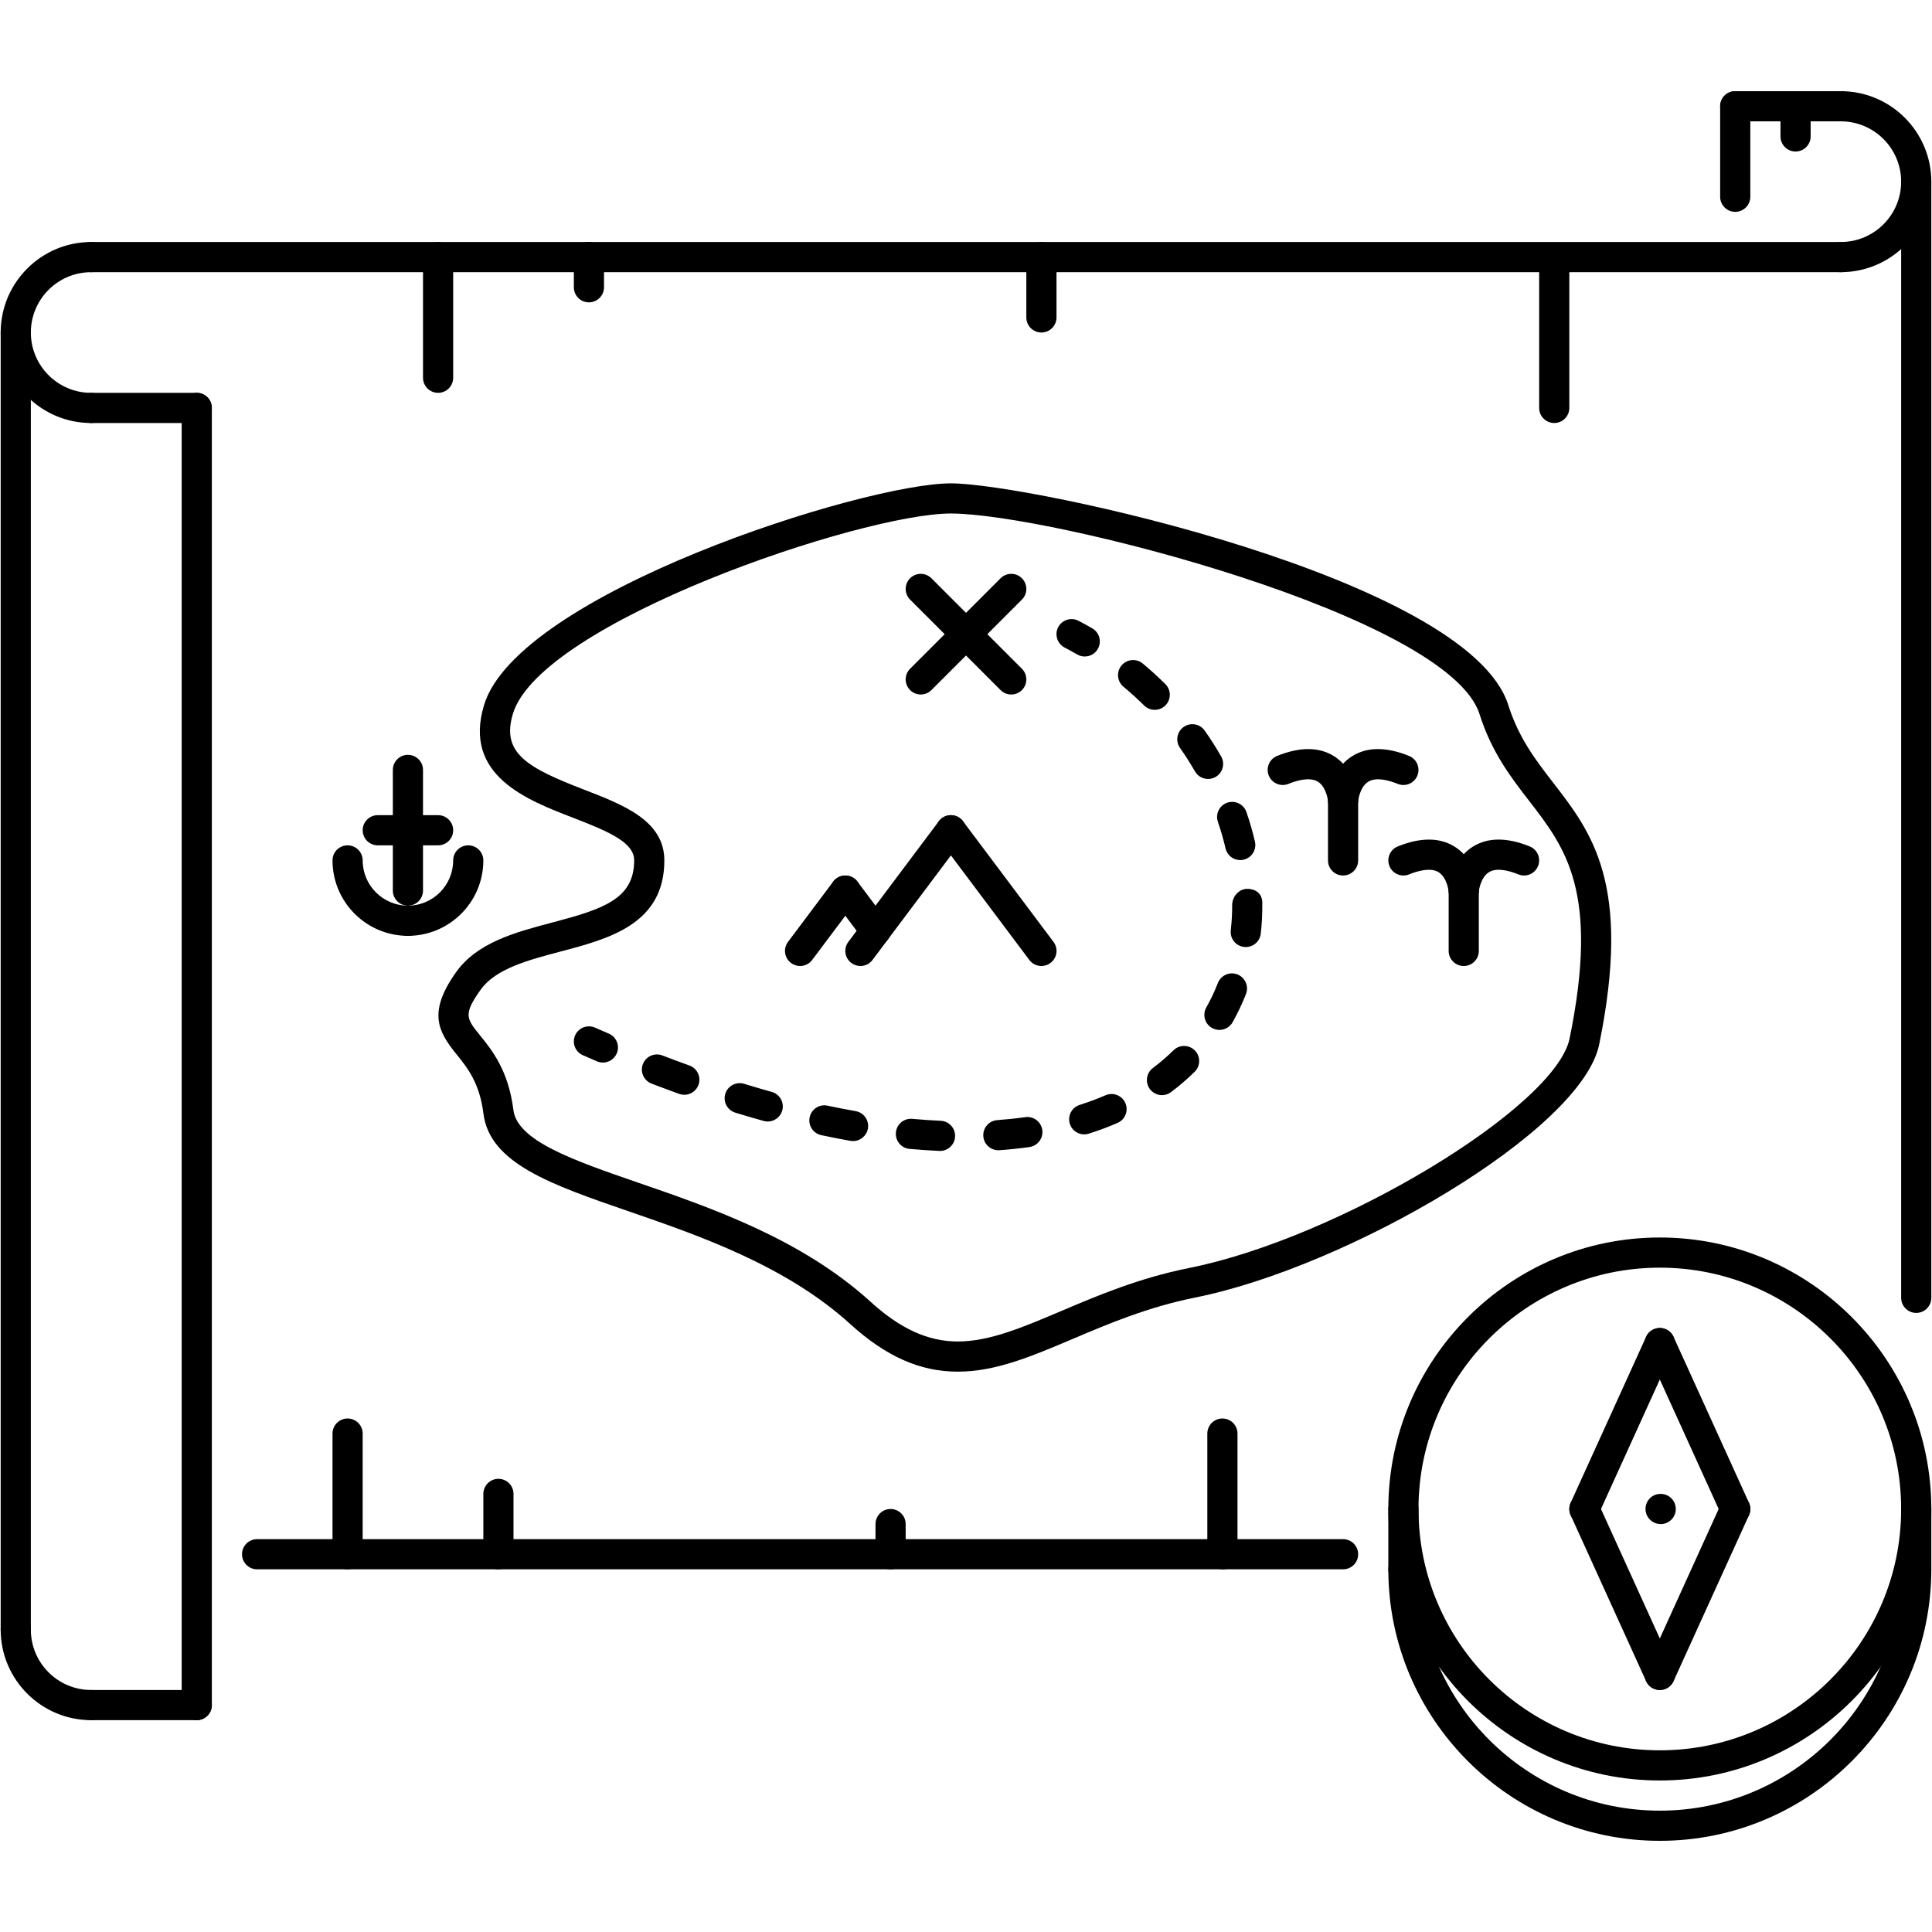 <svg height='100px' width='100px' xmlns="http://www.w3.org/2000/svg" version="1.1" x="0px" y="0px" viewBox="0 0 512 512" enable-background="new 0 0 512 512"><g><g><g><path d="M24.163,112.102c-13.225,0-23.982-10.758-23.982-23.983s10.758-23.983,23.982-23.983c2.21,0,3.997,1.788,3.997,3.998 s-1.787,3.997-3.997,3.997c-8.821,0-15.988,7.17-15.988,15.989s7.167,15.989,15.988,15.989c2.21,0,3.997,1.788,3.997,3.997 S26.373,112.102,24.163,112.102z"></path></g></g><g><g><path d="M4.178,435.873c-2.21,0-3.997-1.787-3.997-3.996V88.119c0-2.209,1.787-3.997,3.997-3.997 c2.209,0,3.997,1.788,3.997,3.997v343.758C8.175,434.086,6.387,435.873,4.178,435.873z"></path></g></g><g><g><path d="M52.144,112.102h-27.98c-2.209,0-3.997-1.788-3.997-3.998s1.788-3.997,3.997-3.997h27.98c2.21,0,3.997,1.788,3.997,3.997 S54.354,112.102,52.144,112.102z"></path></g></g><g><g><path d="M487.836,72.13H24.163c-2.209,0-3.997-1.788-3.997-3.997s1.788-3.998,3.997-3.998h463.673 c2.21,0,3.997,1.788,3.997,3.998S490.046,72.13,487.836,72.13z"></path></g></g><g><g><path d="M52.144,455.859h-27.98c-2.209,0-3.997-1.787-3.997-3.998c0-2.209,1.788-3.996,3.997-3.996h27.98 c2.21,0,3.997,1.787,3.997,3.996C56.141,454.072,54.354,455.859,52.144,455.859z"></path></g></g><g><g><path d="M355.929,415.887H68.133c-2.21,0-3.998-1.787-3.998-3.996s1.788-3.998,3.998-3.998h287.796 c2.21,0,3.998,1.789,3.998,3.998S358.139,415.887,355.929,415.887z"></path></g></g><g><g><path d="M24.163,455.859c-13.225,0-23.982-10.758-23.982-23.982c0-2.211,1.787-3.998,3.997-3.998 c2.209,0,3.997,1.787,3.997,3.998c0,8.82,7.167,15.988,15.988,15.988c2.21,0,3.997,1.787,3.997,3.996 C28.16,454.072,26.373,455.859,24.163,455.859z"></path></g></g><g><g><path d="M52.144,455.859c-2.209,0-3.997-1.787-3.997-3.998V108.104c0-2.209,1.788-3.997,3.997-3.997 c2.21,0,3.997,1.788,3.997,3.997v343.757C56.141,454.072,54.354,455.859,52.144,455.859z"></path></g></g><g><g><path d="M487.836,72.13c-2.209,0-3.997-1.788-3.997-3.997s1.788-3.998,3.997-3.998c8.822,0,15.989-7.17,15.989-15.988 c0-8.818-7.167-15.989-15.989-15.989c-2.209,0-3.997-1.788-3.997-3.998c0-2.209,1.788-3.997,3.997-3.997 c13.226,0,23.983,10.758,23.983,23.983C511.819,61.372,501.062,72.13,487.836,72.13z"></path></g></g><g><g><path d="M487.836,32.158h-27.979c-2.21,0-3.998-1.788-3.998-3.998c0-2.209,1.788-3.997,3.998-3.997h27.979 c2.21,0,3.997,1.788,3.997,3.997C491.833,30.371,490.046,32.158,487.836,32.158z"></path></g></g><g><g><path d="M459.856,56.141c-2.21,0-3.998-1.788-3.998-3.997V28.161c0-2.209,1.788-3.997,3.998-3.997 c2.209,0,3.996,1.788,3.996,3.997v23.983C463.853,54.354,462.065,56.141,459.856,56.141z"></path></g></g><g><g><path d="M507.822,347.936c-2.21,0-3.997-1.787-3.997-3.998V48.147c0-2.209,1.787-3.997,3.997-3.997 c2.209,0,3.997,1.788,3.997,3.997v295.791C511.819,346.148,510.031,347.936,507.822,347.936z"></path></g></g><g><g><g><path d="M253.813,363.502L253.813,363.502c-9.969,0-19.018-4.012-28.479-12.607c-17.082-15.527-40.144-23.477-58.662-29.861 c-20.618-7.105-36.903-12.727-38.551-25.904c-1.022-8.174-4.278-12.195-7.144-15.738c-4.848-5.988-7.689-11.055-0.148-21.703 c5.637-7.964,15.786-10.638,25.584-13.226c13.42-3.54,21.648-6.226,21.648-16.441c0-4.712-6.425-7.545-16.23-11.324 c-12.296-4.743-29.144-11.238-23.569-29.795c8.885-29.624,100.663-58.811,123.741-58.811 c20.735,0,137.052,25.064,147.708,58.752c2.779,8.767,7.229,14.532,11.944,20.638c10.228,13.236,20.798,26.922,12.148,69.303 c-4.7,22.99-66.859,59.035-107.065,67.076c-12.538,2.516-23.108,6.996-32.438,10.961 C273.323,359.475,263.846,363.502,253.813,363.502z M252.003,136.084c-23.733,0-108.814,28.855-116.09,53.111 c-3.092,10.336,3.685,14.213,18.799,20.041c10.492,4.048,21.345,8.232,21.345,18.784c0,16.895-14.662,20.759-27.605,24.174 c-8.424,2.221-17.129,4.516-21.095,10.114c-4.63,6.535-3.771,7.588-0.164,12.055c3.193,3.934,7.557,9.336,8.86,19.781 c1.031,8.229,15.95,13.375,33.227,19.33c19.214,6.621,43.126,14.865,61.426,31.502c7.9,7.189,15.247,10.531,23.108,10.531l0,0 c8.4,0,17.191-3.73,27.363-8.049c9.674-4.113,20.65-8.768,34-11.438c39.605-7.916,97.064-42.602,100.788-60.832 c7.925-38.796-1.093-50.468-10.633-62.823c-4.935-6.386-10.04-12.994-13.241-23.112 C383.815,163.117,278.055,136.084,252.003,136.084z"></path></g></g><g><g><path d="M108.104,240.011c-2.21,0-3.997-1.788-3.997-3.997v-31.978c0-2.209,1.787-3.997,3.997-3.997 c2.209,0,3.997,1.788,3.997,3.997v31.978C112.102,238.224,110.313,240.011,108.104,240.011z"></path></g></g><g><g><path d="M116.099,224.023h-15.989c-2.209,0-3.997-1.788-3.997-3.997c0-2.21,1.788-3.998,3.997-3.998h15.989 c2.209,0,3.997,1.788,3.997,3.998C120.096,222.235,118.308,224.023,116.099,224.023z"></path></g></g><g><g><path d="M108.104,248.006c-11.023,0-19.986-8.966-19.986-19.986c0-2.209,1.788-3.997,3.997-3.997 c2.21,0,3.997,1.788,3.997,3.997c0,6.612,5.379,11.991,11.992,11.991c2.209,0,3.997,1.788,3.997,3.998 S110.313,248.006,108.104,248.006z"></path></g></g><g><g><path d="M108.104,248.006c-2.21,0-3.997-1.788-3.997-3.997s1.787-3.998,3.997-3.998c6.612,0,11.991-5.379,11.991-11.991 c0-2.209,1.788-3.997,3.997-3.997c2.21,0,3.997,1.788,3.997,3.997C128.09,239.04,119.128,248.006,108.104,248.006z"></path></g></g><g><g><path d="M212.031,256c-0.844,0-1.679-0.262-2.397-0.801c-1.771-1.323-2.131-3.829-0.804-5.594l11.991-15.988 c1.327-1.765,3.834-2.116,5.598-0.8c1.772,1.323,2.132,3.83,0.805,5.594L215.231,254.4C214.443,255.45,213.249,256,212.031,256z "></path></g></g><g><g><path d="M232.017,250.676c-1.218,0-2.412-0.55-3.201-1.6l-7.994-10.665c-1.327-1.764-0.968-4.271,0.805-5.594 c1.764-1.327,4.271-0.968,5.598,0.8l7.994,10.664c1.327,1.765,0.968,4.271-0.805,5.594 C233.695,250.415,232.86,250.676,232.017,250.676z"></path></g></g><g><g><path d="M228.02,256c-0.843,0-1.679-0.262-2.396-0.801c-1.772-1.323-2.132-3.829-0.805-5.594l23.983-31.977 c1.327-1.764,3.833-2.124,5.598-0.8c1.772,1.323,2.131,3.829,0.804,5.594L231.221,254.4C230.432,255.45,229.237,256,228.02,256z "></path></g></g><g><g><path d="M275.985,256c-1.218,0-2.412-0.551-3.201-1.601l-23.982-31.978c-1.327-1.765-0.968-4.271,0.804-5.594 c1.757-1.331,4.271-0.972,5.598,0.8l23.983,31.977c1.327,1.765,0.968,4.271-0.805,5.594 C277.664,255.739,276.829,256,275.985,256z"></path></g></g><g><g><path d="M355.929,232.017c-2.209,0-3.996-1.788-3.996-3.997v-15.989c0-2.209,1.787-3.997,3.996-3.997 c2.21,0,3.998,1.788,3.998,3.997v15.989C359.927,230.229,358.139,232.017,355.929,232.017z"></path></g></g><g><g><path d="M355.929,216.028c-2.076,0-3.825-1.592-3.98-3.685c-0.016-0.074-0.406-3.786-2.701-5.195 c-2.093-1.272-5.396-0.387-7.808,0.593c-2.046,0.824-4.372-0.164-5.199-2.206c-0.828-2.049,0.156-4.376,2.201-5.203 c6.027-2.439,11.102-2.42,15.06,0.051c5.707,3.556,6.363,10.574,6.41,11.363c0.164,2.201-1.499,4.114-3.701,4.27 C356.116,216.024,356.022,216.028,355.929,216.028z"></path></g></g><g><g><path d="M355.929,216.028c-0.094,0-0.187-0.004-0.28-0.012c-2.202-0.156-3.864-2.069-3.7-4.27 c0.047-0.789,0.702-7.808,6.409-11.363c3.958-2.475,9.024-2.494,15.06-0.051c2.045,0.827,3.029,3.154,2.201,5.203 c-0.819,2.05-3.154,3.033-5.199,2.206c-2.42-0.976-5.754-1.877-7.83-0.574c-2.271,1.417-2.67,5.109-2.678,5.148 C359.771,214.42,358.014,216.028,355.929,216.028z"></path></g></g><g><g><path d="M387.907,256c-2.21,0-3.998-1.788-3.998-3.998v-15.989c0-2.209,1.788-3.997,3.998-3.997 c2.209,0,3.996,1.788,3.996,3.997v15.989C391.903,254.212,390.116,256,387.907,256z"></path></g></g><g><g><path d="M387.907,240.011c-2.077,0-3.826-1.592-3.982-3.685c-0.016-0.074-0.405-3.786-2.701-5.195 c-2.092-1.273-5.402-0.383-7.807,0.593c-2.045,0.832-4.372-0.16-5.199-2.205c-0.828-2.05,0.156-4.376,2.201-5.204 c6.027-2.439,11.102-2.42,15.06,0.051c5.707,3.556,6.362,10.575,6.409,11.363c0.164,2.202-1.498,4.114-3.7,4.27 C388.094,240.007,388.001,240.011,387.907,240.011z"></path></g></g><g><g><path d="M387.907,240.011c-0.094,0-0.188-0.004-0.281-0.012c-2.202-0.156-3.865-2.068-3.701-4.27 c0.047-0.789,0.703-7.807,6.41-11.363c3.958-2.475,9.024-2.494,15.06-0.051c2.045,0.828,3.029,3.154,2.201,5.204 c-0.827,2.045-3.138,3.041-5.199,2.205c-2.42-0.979-5.762-1.885-7.83-0.573c-2.272,1.417-2.671,5.109-2.679,5.148 C391.748,238.403,389.991,240.011,387.907,240.011z"></path></g></g><g><g><g><path d="M159.771,281.592c-0.53,0-1.069-0.109-1.576-0.328l-3.74-1.623c-2.021-0.891-2.928-3.248-2.037-5.27 c0.89-2.008,3.247-2.928,5.27-2.039l3.661,1.594c2.03,0.873,2.967,3.217,2.093,5.246 C162.784,280.686,161.316,281.592,159.771,281.592z"></path></g></g><g><g><path d="M249.114,305.012c-0.062,0-0.117,0-0.18-0.008c-2.568-0.115-5.207-0.295-7.908-0.537 c-2.194-0.203-3.811-2.156-3.607-4.357c0.203-2.186,2.14-3.801,4.341-3.605c2.576,0.232,5.09,0.404,7.534,0.514 c2.209,0.102,3.911,1.969,3.817,4.17C253.01,303.334,251.237,305.012,249.114,305.012z M264.571,304.826 c-2.076,0-3.833-1.602-3.98-3.701c-0.164-2.201,1.49-4.123,3.692-4.279c2.553-0.188,5.02-0.451,7.409-0.787 c2.186-0.32,4.215,1.209,4.527,3.395c0.305,2.188-1.218,4.217-3.404,4.521c-2.561,0.367-5.215,0.648-7.955,0.844 C264.759,304.826,264.665,304.826,264.571,304.826z M226.067,302.396c-0.226,0-0.46-0.023-0.694-0.062 c-2.521-0.443-5.098-0.943-7.736-1.506c-2.155-0.461-3.529-2.584-3.068-4.746c0.46-2.156,2.568-3.545,4.738-3.068 c2.53,0.539,5.013,1.021,7.456,1.451c2.178,0.383,3.63,2.459,3.24,4.631C229.659,301.031,227.973,302.396,226.067,302.396z M287.329,300.625c-1.694,0-3.271-1.086-3.81-2.787c-0.664-2.1,0.491-4.348,2.6-5.02c2.396-0.766,4.685-1.617,6.854-2.561 c2.037-0.883,4.388,0.047,5.262,2.076c0.883,2.014-0.047,4.371-2.076,5.254c-2.42,1.055-4.958,2.006-7.62,2.85 C288.134,300.562,287.728,300.625,287.329,300.625z M203.459,297.213c-0.359,0-0.719-0.047-1.077-0.148 c-2.468-0.686-4.981-1.42-7.526-2.201c-2.107-0.648-3.295-2.889-2.646-4.996c0.647-2.107,2.896-3.287,4.996-2.646 c2.476,0.758,4.919,1.475,7.315,2.146c2.132,0.586,3.373,2.795,2.787,4.918C206.815,296.051,205.208,297.213,203.459,297.213z M307.939,290.227c-1.21,0-2.412-0.555-3.2-1.602c-1.32-1.764-0.969-4.27,0.796-5.598c1.96-1.467,3.771-3.035,5.457-4.691 c1.577-1.553,4.099-1.521,5.652,0.039c1.546,1.578,1.53,4.107-0.047,5.66c-1.937,1.904-4.044,3.717-6.261,5.387 C309.618,289.961,308.774,290.227,307.939,290.227z M181.357,290.133c-0.445,0-0.898-0.078-1.351-0.234 c-2.413-0.875-4.856-1.779-7.331-2.732c-2.061-0.797-3.092-3.107-2.303-5.168c0.796-2.061,3.114-3.092,5.168-2.295 c2.42,0.928,4.81,1.826,7.167,2.67c2.076,0.74,3.154,3.029,2.412,5.105C184.534,289.117,182.997,290.133,181.357,290.133z M323.163,272.941c-0.663,0-1.335-0.164-1.959-0.516c-1.921-1.076-2.607-3.512-1.522-5.441 c1.163-2.061,2.193-4.242,3.067-6.479c0.812-2.059,3.139-3.076,5.185-2.27c2.053,0.809,3.067,3.127,2.264,5.182 c-1.015,2.584-2.201,5.105-3.544,7.486C325.919,272.207,324.561,272.941,323.163,272.941z M330.143,250.98 c-0.148,0-0.304-0.008-0.452-0.023c-2.194-0.25-3.771-2.229-3.521-4.423c0.25-2.206,0.375-4.438,0.367-6.69 c-0.008-2.194,1.756-4.267,3.95-4.29c2.553,0.027,3.997,1.437,4.036,3.626c0.016,3.205-0.125,5.742-0.406,8.252 C333.882,249.474,332.149,250.98,330.143,250.98z M328.667,227.93c-1.818,0-3.466-1.249-3.888-3.096 c-0.546-2.354-1.218-4.703-2.022-7.034c-0.718-2.084,0.391-4.36,2.476-5.078c2.061-0.714,4.364,0.387,5.082,2.479 c0.897,2.588,1.647,5.204,2.257,7.831c0.491,2.151-0.844,4.298-2.998,4.797C329.276,227.899,328.964,227.93,328.667,227.93z M320.149,206.434c-1.381,0-2.732-0.718-3.474-2.006c-1.21-2.112-2.529-4.185-3.95-6.21c-1.28-1.807-0.844-4.298,0.96-5.57 c1.804-1.269,4.302-0.839,5.566,0.964c1.577,2.229,3.029,4.512,4.356,6.835c1.108,1.917,0.438,4.36-1.468,5.457 C321.509,206.262,320.829,206.434,320.149,206.434z M306.011,188.115c-1.015,0-2.029-0.387-2.81-1.16 c-1.733-1.713-3.561-3.373-5.466-4.961c-1.701-1.413-1.936-3.931-0.53-5.629c1.421-1.694,3.935-1.939,5.637-0.522 c2.093,1.744,4.091,3.56,5.979,5.438c1.578,1.553,1.578,4.083,0.031,5.652C308.072,187.72,307.042,188.115,306.011,188.115z"></path></g></g><g><g><path d="M287.462,173.98c-0.68,0-1.366-0.172-1.998-0.539c-1.094-0.632-2.202-1.245-3.342-1.838 c-1.952-1.027-2.709-3.443-1.687-5.399c1.022-1.952,3.45-2.701,5.402-1.682c1.233,0.647,2.444,1.315,3.63,2.002 c1.913,1.105,2.569,3.549,1.461,5.461C290.179,173.266,288.844,173.98,287.462,173.98z"></path></g></g></g><g><g><path d="M267.991,184.051c-1.022,0-2.045-0.391-2.826-1.171l-23.982-23.983c-1.562-1.562-1.562-4.091,0-5.652 c1.561-1.562,4.091-1.562,5.651,0l23.983,23.983c1.562,1.561,1.562,4.091,0,5.652 C270.036,183.661,269.014,184.051,267.991,184.051z"></path></g></g><g><g><path d="M244.009,184.051c-1.023,0-2.046-0.391-2.826-1.171c-1.562-1.561-1.562-4.091,0-5.652l23.982-23.983 c1.562-1.562,4.091-1.562,5.652,0s1.562,4.091,0,5.652l-23.983,23.983C246.054,183.661,245.031,184.051,244.009,184.051z"></path></g></g></g><g><g><path d="M116.099,104.107c-2.209,0-3.997-1.788-3.997-3.998V68.133c0-2.209,1.788-3.998,3.997-3.998s3.997,1.788,3.997,3.998 v31.977C120.096,102.32,118.308,104.107,116.099,104.107z"></path></g></g><g><g><path d="M156.07,80.125c-2.209,0-3.997-1.788-3.997-3.997v-7.995c0-2.209,1.788-3.998,3.997-3.998s3.997,1.788,3.997,3.998v7.995 C160.067,78.336,158.279,80.125,156.07,80.125z"></path></g></g><g><g><path d="M475.845,40.153c-2.209,0-3.997-1.788-3.997-3.998v-7.995c0-2.209,1.788-3.997,3.997-3.997s3.997,1.788,3.997,3.997 v7.995C479.842,38.365,478.054,40.153,475.845,40.153z"></path></g></g><g><g><path d="M411.89,112.102c-2.209,0-3.997-1.788-3.997-3.998V68.632c0-2.209,1.788-3.997,3.997-3.997s3.997,1.788,3.997,3.997 v39.472C415.887,110.314,414.099,112.102,411.89,112.102z"></path></g></g><g><g><path d="M275.985,88.119c-2.209,0-3.997-1.788-3.997-3.997V68.133c0-2.209,1.788-3.998,3.997-3.998 c2.21,0,3.998,1.788,3.998,3.998v15.989C279.983,86.331,278.195,88.119,275.985,88.119z"></path></g></g><g><g><path d="M92.115,415.887c-2.209,0-3.997-1.787-3.997-3.996v-31.979c0-2.209,1.788-3.996,3.997-3.996 c2.21,0,3.997,1.787,3.997,3.996v31.979C96.112,414.1,94.325,415.887,92.115,415.887z"></path></g></g><g><g><path d="M132.087,415.887c-2.209,0-3.997-1.787-3.997-3.996v-15.988c0-2.211,1.788-3.998,3.997-3.998 c2.21,0,3.997,1.787,3.997,3.998v15.988C136.084,414.1,134.297,415.887,132.087,415.887z"></path></g></g><g><g><path d="M236.014,415.887c-2.209,0-3.997-1.787-3.997-3.996v-7.994c0-2.209,1.788-3.998,3.997-3.998 c2.21,0,3.997,1.789,3.997,3.998v7.994C240.011,414.1,238.224,415.887,236.014,415.887z"></path></g></g><g><g><path d="M323.952,415.887c-2.21,0-3.998-1.787-3.998-3.996v-31.979c0-2.209,1.788-3.996,3.998-3.996 c2.209,0,3.997,1.787,3.997,3.996v31.979C327.949,414.1,326.161,415.887,323.952,415.887z"></path></g></g><g><g><g><path d="M440.104,403.896c-2.202,0-4.028-1.789-4.028-3.998s1.749-3.996,3.95-3.996h0.078c2.217,0,3.997,1.787,3.997,3.996 S442.321,403.896,440.104,403.896z"></path></g></g><g><g><path d="M439.87,471.848c-39.676,0-71.949-32.273-71.949-71.949c0-39.674,32.273-71.949,71.949-71.949 c39.675,0,71.949,32.275,71.949,71.949C511.819,439.574,479.545,471.848,439.87,471.848z M439.87,335.943 c-35.264,0-63.955,28.691-63.955,63.955s28.691,63.955,63.955,63.955s63.955-28.691,63.955-63.955 S475.134,335.943,439.87,335.943z"></path></g></g><g><g><path d="M439.87,487.836c-39.676,0-71.949-32.273-71.949-71.949c0-2.209,1.787-3.996,3.997-3.996s3.997,1.787,3.997,3.996 c0,35.266,28.691,63.955,63.955,63.955s63.955-28.689,63.955-63.955c0-2.209,1.787-3.996,3.997-3.996 c2.209,0,3.997,1.787,3.997,3.996C511.819,455.562,479.545,487.836,439.87,487.836z"></path></g></g><g><g><path d="M419.884,403.896c-0.554,0-1.116-0.109-1.654-0.359c-2.015-0.914-2.896-3.279-1.983-5.293l19.985-43.969 c0.906-2,3.264-2.904,5.294-1.984c2.014,0.914,2.896,3.279,1.982,5.293l-19.985,43.971 C422.851,403.021,421.398,403.896,419.884,403.896z"></path></g></g><g><g><path d="M459.856,403.896c-1.516,0-2.967-0.875-3.639-2.342l-19.986-43.971c-0.913-2.014-0.031-4.379,1.983-5.293 c2.03-0.92,4.388-0.016,5.293,1.984l19.986,43.969c0.913,2.014,0.031,4.379-1.983,5.293 C460.973,403.787,460.41,403.896,459.856,403.896z"></path></g></g><g><g><path d="M439.87,447.865c-0.555,0-1.116-0.109-1.655-0.359c-2.015-0.914-2.896-3.279-1.983-5.293l19.986-43.969 c0.906-2.006,3.264-2.904,5.293-1.982c2.015,0.912,2.896,3.277,1.983,5.293l-19.986,43.969 C442.837,446.99,441.385,447.865,439.87,447.865z"></path></g></g><g><g><path d="M439.87,447.865c-1.515,0-2.967-0.875-3.639-2.342l-19.985-43.969c-0.913-2.016-0.031-4.381,1.983-5.293 c2.029-0.922,4.387-0.023,5.293,1.982l19.985,43.969c0.914,2.014,0.031,4.379-1.982,5.293 C440.986,447.756,440.425,447.865,439.87,447.865z"></path></g></g><g><g><path d="M371.918,419.885c-2.21,0-3.997-1.787-3.997-3.998v-15.988c0-2.209,1.787-3.996,3.997-3.996s3.997,1.787,3.997,3.996 v15.988C375.915,418.098,374.128,419.885,371.918,419.885z"></path></g></g><g><g><path d="M507.822,419.885c-2.21,0-3.997-1.787-3.997-3.998v-15.988c0-2.209,1.787-3.996,3.997-3.996 c2.209,0,3.997,1.787,3.997,3.996v15.988C511.819,418.098,510.031,419.885,507.822,419.885z"></path></g></g></g></g></svg>
